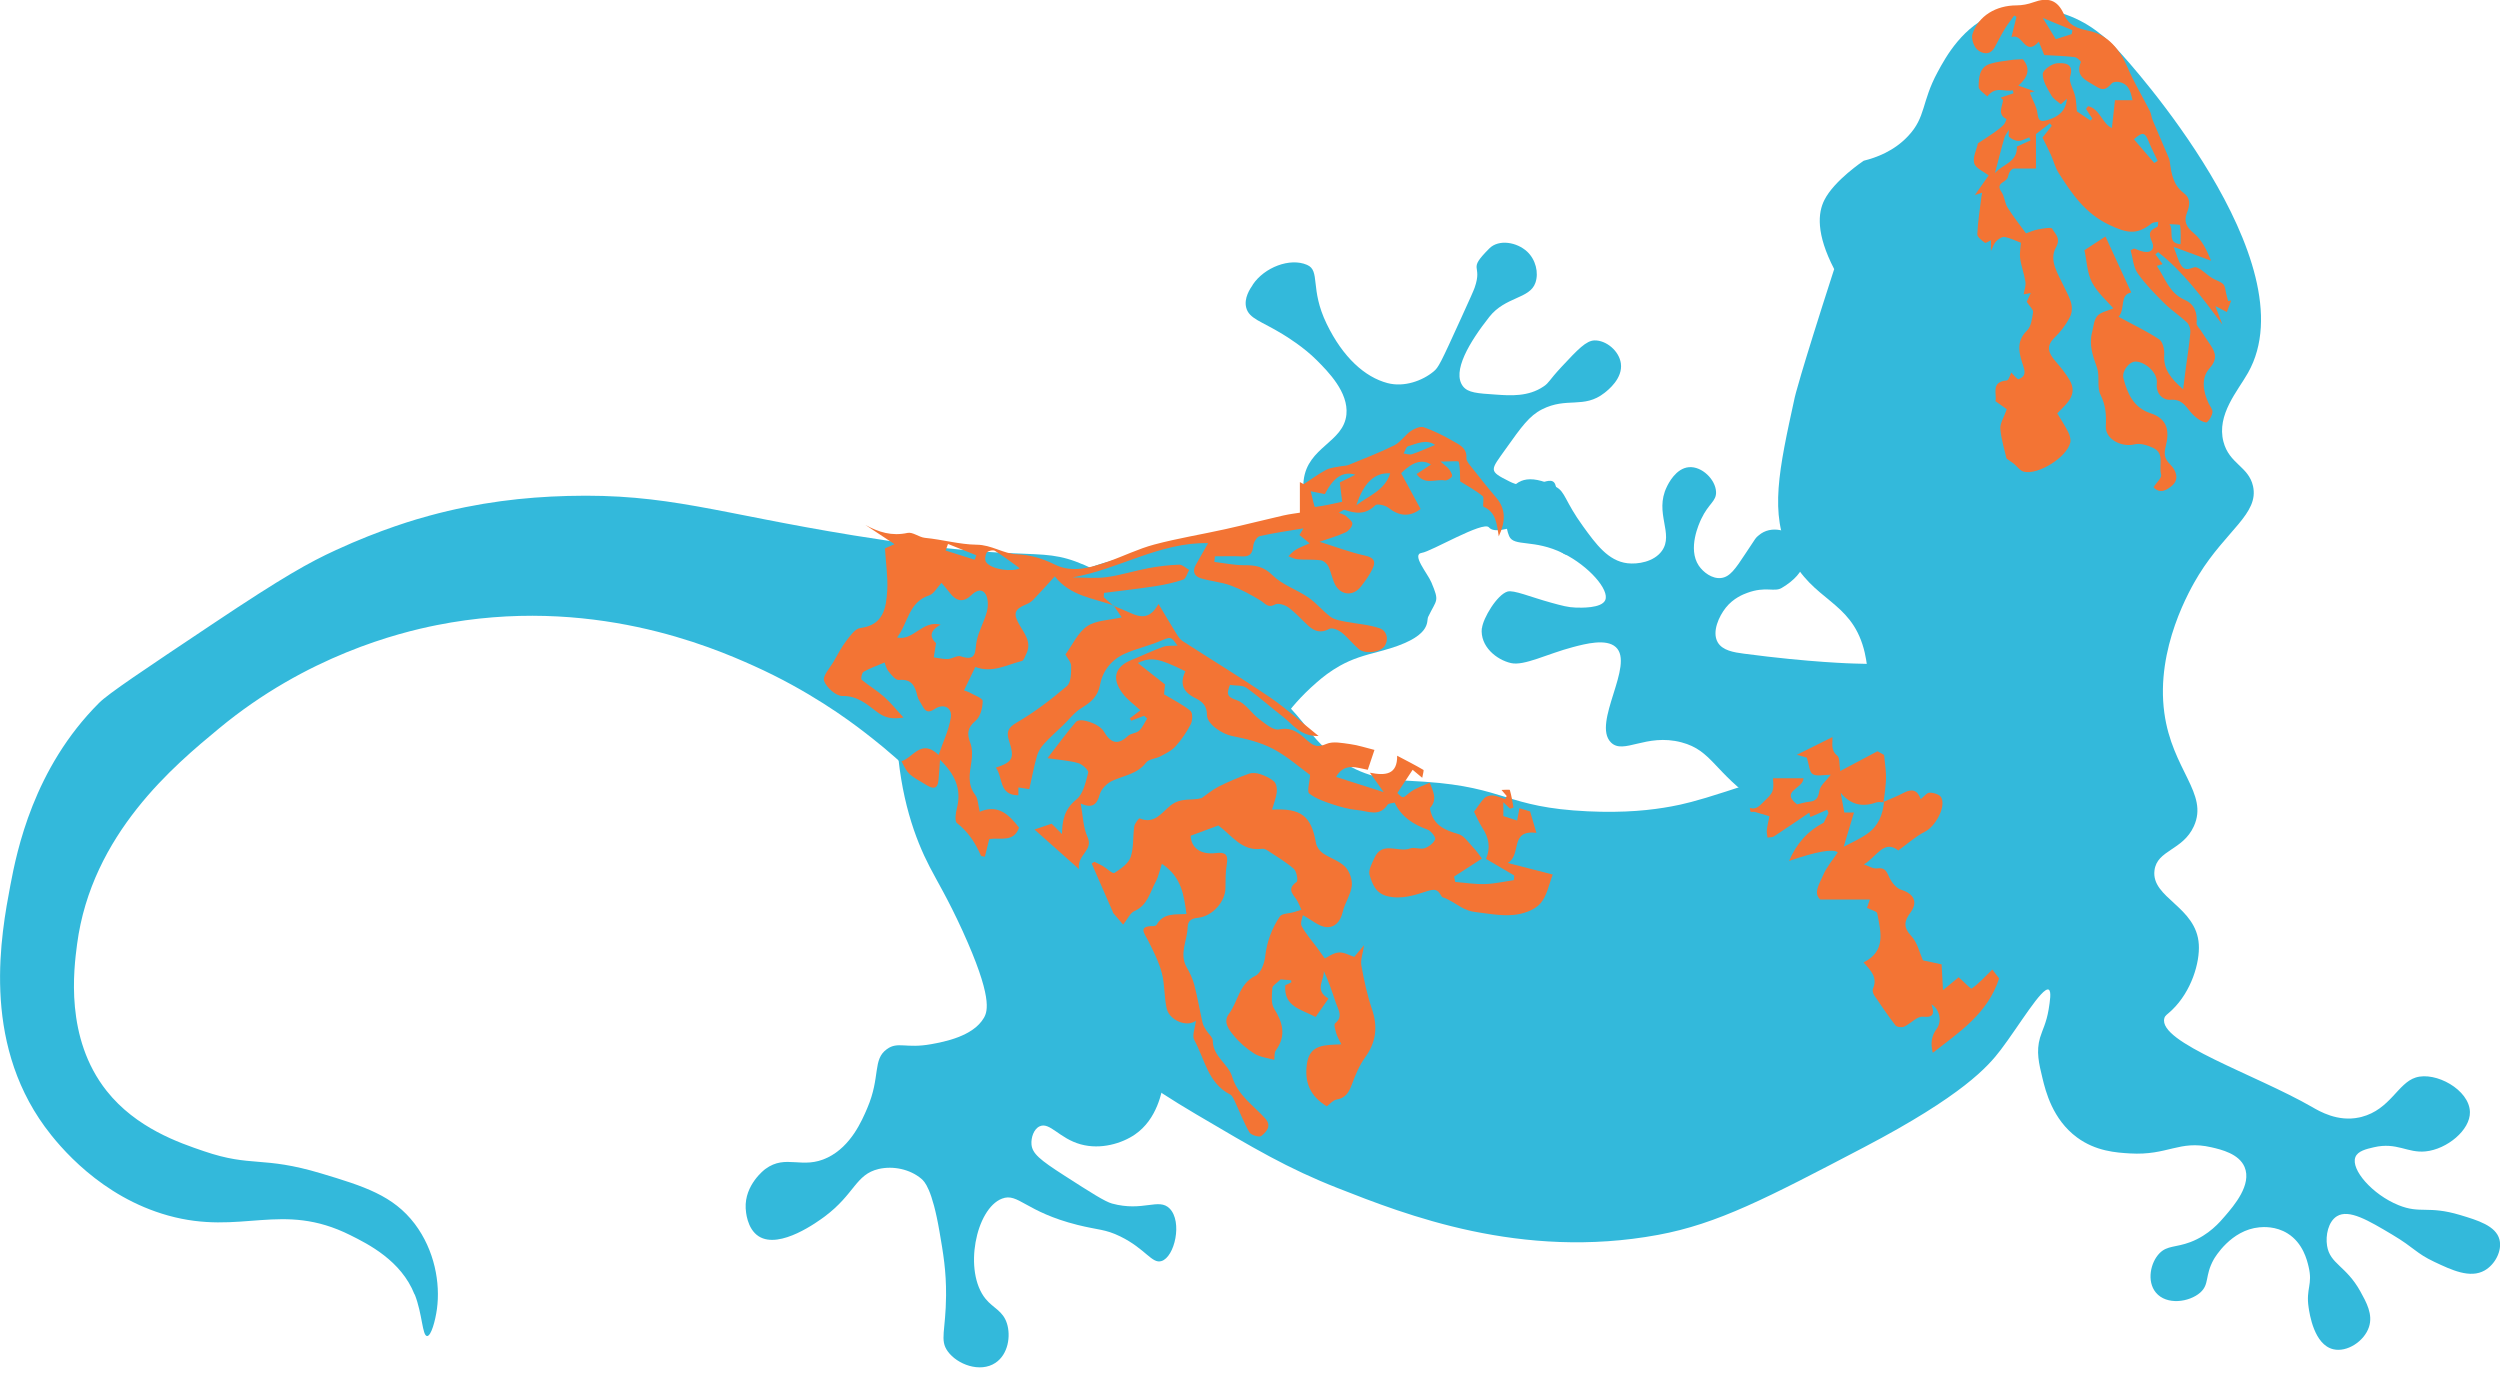 <?xml version="1.0" encoding="UTF-8"?>
<svg id="Layer_2" data-name="Layer 2" xmlns="http://www.w3.org/2000/svg" viewBox="0 0 284.2 157.13">
  <defs>
    <style>
      .cls-1 {
        fill: #f37434;
      }

      .cls-1, .cls-2 {
        stroke-width: 0px;
      }

      .cls-2 {
        fill: #33b9db;
      }
    </style>
  </defs>
  <g id="Layer_2-2" data-name="Layer 2">
    <path class="cls-2" d="M47.12,147.14c-1.51-3.84-5.28-5.72-7.28-6.72-7.86-3.93-12.37.09-20.73-2.24-7.64-2.13-12.37-7.84-14.01-10.09-7.23-9.91-4.96-21.93-3.92-27.46.74-3.9,2.63-13.29,10.09-20.73,1.06-1.06,5-3.69,12.89-8.96,8.12-5.43,11.01-7.02,14.01-8.4,5.13-2.37,9.27-3.55,10.65-3.92,5.58-1.52,10.77-2.11,15.69-2.24,11.4-.31,16.94,1.95,32.5,4.48,21.97,3.58,20.8.69,27.46,3.92,5.36,2.6,18.49,10.48,24.09,17.93.55.73,2.14,2.94,5.04,4.48,2.93,1.56,5.35,1.47,8.4,1.68,9.23.63,9.17,2.92,18.49,3.36,4.26.2,7.26-.14,9.53-.56,1.21-.22,2.74-.57,6.16-1.68,8.61-2.8,12.91-4.2,14.57-6.72,2.59-3.94,1.3-8.88,1.12-9.53-1.53-5.53-5.8-5.37-8.4-10.65-2.33-4.72-1.26-9.6.56-17.93,0,0,.47-2.15,4.48-14.57-2.09-4.04-1.84-6.41-1.12-7.84,1.12-2.25,4.48-4.48,4.48-4.48,1.41-.35,3.43-1.08,5.04-2.8,2.05-2.17,1.5-3.84,3.36-7.28.94-1.74,2.87-5.29,6.72-6.72,3.18-1.18,6.14-.34,7.28,0,3.19.95,5.29,2.93,6.72,4.48.86.93,21.67,23.82,14.57,36.42-1.17,2.08-3.6,4.76-2.8,7.84.66,2.54,2.85,2.8,3.36,5.04.71,3.14-3.04,5.03-6.16,10.09-.99,1.61-4.92,8.37-3.92,15.69.88,6.5,5.06,9.15,3.36,12.89-1.26,2.78-4.2,2.69-4.48,5.04-.38,3.14,4.78,4.09,5.04,8.4.13,2.07-.84,5.34-3.05,7.46-.57.55-.78.59-.87.94-.73,2.75,10.34,6.37,16.81,10.09.81.47,2.9,1.71,5.35,1.18.11-.02.2-.05.26-.06,3.26-.85,4.12-3.84,6.16-4.48,2.26-.71,6.1,1.39,6.16,3.92.05,2.06-2.62,4.24-5.04,4.48-2.08.21-3.26-1.08-5.88-.47-.86.2-1.83.42-2.1,1.12-.55,1.4,1.93,4.26,4.9,5.46,2.51,1.02,3.32.02,7,1.12,1.99.6,4.08,1.22,4.48,2.8.32,1.27-.51,2.83-1.68,3.5-1.66.95-3.75-.04-5.74-.98-2.09-.99-2.21-1.56-4.76-3.08-2.72-1.62-4.93-2.94-6.3-2.1-.99.61-1.31,2.19-1.12,3.36.33,2.08,2.16,2.26,3.78,5.18.69,1.25,1.46,2.62.98,4.06-.53,1.61-2.49,2.9-4.06,2.52-2.18-.52-2.69-4.02-2.8-4.76-.32-2.16.49-2.57,0-4.62-.18-.76-.64-2.69-2.38-3.78-1.36-.85-2.79-.74-3.22-.7-3.24.3-5.07,3.45-5.18,3.64-1.05,1.88-.46,2.82-1.54,3.78-1.24,1.09-3.82,1.47-5.04,0-1.07-1.29-.61-3.44.42-4.48.88-.89,1.83-.63,3.5-1.26,2.13-.81,3.37-2.3,3.92-2.94,1.05-1.22,3.09-3.59,2.24-5.6-.64-1.5-2.64-1.98-3.78-2.24-3.66-.85-4.95.96-9.25.7-1.55-.09-3.88-.24-6.02-1.82-2.78-2.05-3.57-5.27-3.92-6.72-.41-1.69-.74-3.04-.28-4.62.27-.9.72-1.66.98-3.22.14-.89.34-2.07,0-2.24-.73-.36-3.42,4.18-5.46,6.86-1.43,1.88-4.31,5.18-15.55,11.07-11.06,5.79-16.6,8.69-23.39,9.95-15.59,2.88-28.74-2.3-36.42-5.32-5.68-2.23-9.55-4.53-16.11-8.4-5.56-3.29-8.75-5.61-11.77-9.1-.8-.93-1.59-1.94-3.64-5.04-6.68-10.1-6.87-12.33-10.65-17.51-4.53-6.22-9.35-10.01-11.63-11.77-1.83-1.42-6.37-4.76-12.61-7.56-4.72-2.12-18.54-8.09-36-4.62-4.37.87-14.79,3.48-24.79,11.77-4.99,4.13-14.46,11.97-16.11,24.51-.37,2.85-1.4,10.66,3.36,16.67,3.36,4.24,8.27,5.91,11.07,6.86,5.44,1.86,6.6.51,13.31,2.52,4.89,1.47,8.2,2.51,10.65,5.74,2.26,3,2.92,6.74,2.52,9.67-.18,1.33-.66,3.09-1.12,3.08-.55-.02-.53-2.51-1.4-4.72Z"/>
    <path class="cls-2" d="M168.47,71.42c.12-1.14,1.71-3.81,2.9-4.17.7-.21,2.59.61,4.95,1.26,1.27.35,1.93.53,2.8.56.58.02,2.94.1,3.36-.84.52-1.16-1.87-3.89-4.76-5.32-3.36-1.67-5.61-.71-6.16-1.96-.81-1.83-1.09-8.9,5.32-5.6,1.07.55,1.01,1.63,3.08,4.48,1.47,2.03,2.86,3.94,5.04,4.2,1.17.14,3.02-.15,3.92-1.4,1.41-1.96-.89-4.3.56-7.28.17-.36,1.03-2.12,2.52-2.24,1.48-.12,3.02,1.41,3.08,2.8.05,1.09-.84,1.3-1.68,3.08-.24.51-1.58,3.38-.28,5.32.51.75,1.51,1.51,2.52,1.4,1.01-.11,1.63-1.02,2.8-2.8,1.32-2,1.1-1.71,1.49-2.05,2.8-2.43,8.66,2.4,2.61,5.98-.84.5-1.82-.22-3.92.56-.44.16-1.56.59-2.43,1.68-.76.95-1.6,2.73-.93,3.92.54.96,1.86,1.16,2.99,1.31,7.62,1.01,12.51,1.12,12.51,1.12,5.22.12,5.54.28,5.79.56,3.23,3.57-1.9,18.14-8.78,18.86-2.36.25-4.47-1.21-7.84-3.55-5.12-3.54-5.27-5.98-8.78-6.91-4.06-1.07-6.6,1.46-8.03,0-2.16-2.2,2.75-8.85.56-10.83-1.09-.99-3.45-.37-4.86,0-2.93.77-5.55,2.16-7.05,1.82-1.66-.38-3.53-1.9-3.32-3.96Z"/>
    <path class="cls-2" d="M142.42,32.37c-.33.48-1.03,1.53-.75,2.61.33,1.26,1.72,1.53,4.11,2.99.51.31,2.44,1.5,3.92,2.99,1.29,1.3,3.61,3.63,3.36,6.16-.32,3.19-4.41,3.67-4.86,7.47-.2,1.69.54,2.24,0,3.36-.79,1.63-3.01,1.85-6.72,2.43,0,0-7.26,1.13-13.82,2.99-3.4.96-5.1,1.46-5.42,2.24-2.19,5.48,16.19,21.58,21.67,18.3,1.42-.85,1.99-3.05,5.79-6.35.7-.61,1.51-1.25,2.61-1.87,1.49-.83,2.7-1.16,4.67-1.68,5.96-1.57,5.13-3.38,5.37-3.88.98-2.04,1.31-1.68.37-3.92-.43-1.03-2.31-3.19-1.09-3.36,1.07-.15,6.99-3.66,7.63-2.9,1.1,1.32,6.09-1.9,5.74,0-.47,2.56,1.58,1.76,2.1,2.38.62.74,1.15,1.15,2.05.07.66-.79-.04-1.5-.36-3.58-.36-2.27-1.44-1.32-1.91-3.5-.4-1.82-2.43.84-5.23-.56-2.51-1.25-2.23-1.25-.47-3.74,1.78-2.5,2.67-3.75,4.11-4.48,2.85-1.45,4.75-.03,7.1-1.87.41-.32,2.11-1.65,1.87-3.36-.2-1.43-1.68-2.64-2.99-2.61-.95.02-1.89,1.01-3.74,2.99-1.55,1.67-1.38,1.78-2.05,2.24-1.73,1.18-3.75,1.05-5.42.93-2.12-.14-3.17-.21-3.74-.93-1.31-1.68.75-5.07,2.98-7.9,1.82-2.32,4.6-2.04,5.24-3.87.41-1.16.03-2.65-.93-3.55-1.17-1.09-3.23-1.44-4.3-.37-2.61,2.61-.7,1.69-1.68,4.48-.11.32-.57,1.34-1.49,3.36-2.43,5.34-2.61,5.69-3.18,6.16-1.25,1.04-3.34,1.81-5.23,1.31-2.58-.68-5.07-2.93-6.91-6.72-1.95-4.01-.68-6.05-2.24-6.72-1.94-.84-4.84.28-6.16,2.24Z"/>
    <path class="cls-2" d="M101.94,83.78c.35,6.87,2.12,11.63,3.74,14.75.88,1.71,2.05,3.59,3.74,7.28,3.42,7.51,2.87,9.14,2.43,9.9-1.23,2.12-4.56,2.73-5.98,2.99-2.89.53-3.78-.34-5.04.56-1.67,1.19-.7,3.13-2.24,6.72-.62,1.45-1.85,4.31-4.48,5.6-2.91,1.43-4.73-.43-7.1,1.31-.1.07-2.38,1.8-2.24,4.48.02.29.12,2.31,1.49,3.18,2.41,1.52,6.8-1.75,7.47-2.24,3.45-2.57,3.52-4.8,6.16-5.42,1.64-.38,3.57.02,4.86,1.12.35.3,1.22,1.15,2.05,5.98.43,2.5.77,4.46.75,7.28-.03,4.03-.75,5.05.19,6.35,1.07,1.49,3.68,2.47,5.42,1.31,1.46-.97,1.76-3.06,1.31-4.48-.46-1.45-1.55-1.72-2.43-2.8-2.54-3.12-1.11-10.25,1.87-11.39,1.84-.71,2.64,1.5,8.59,2.99,2.4.6,3.12.46,4.86,1.31,2.87,1.41,3.59,3.13,4.67,2.8,1.51-.45,2.42-4.48.93-5.98-1.24-1.24-3.01.4-6.54-.56-.8-.22-2.34-1.2-5.42-3.18-2.82-1.81-3.65-2.51-3.74-3.55-.06-.75.25-1.74.93-2.05,1.15-.53,2.23,1.38,4.67,2.05,2.28.63,4.69-.11,6.16-1.12,2.52-1.73,3.08-4.81,3.36-6.35,1.79-9.81-11.13-32.09-12.14-33.81"/>
  </g>
  <g id="Layer_1-2" data-name="Layer 1">
    <g id="cmGYY0">
      <g>
        <path class="cls-1" d="M224.78,16.34c.66-.43,1.32-.86,1.97-1.31.36-.25.7-.52,1.01-.83.17-.17.24-.43.35-.66-1.06-.52-.52-1.34-.41-2.09.02-.12-.21-.27-.27-.35.47-.16.97-.33,1.47-.5l-.1-.35c-.86.27-1.93-.56-2.88.72-.29-.31-1-.72-.99-1.11.02-.99.05-2.18,1.26-2.59.76-.25,1.58-.32,2.38-.44.44-.07.89-.07,1.38-.1.83.95.73,1.95-.51,3,.72.26,1.26.45,1.84.65-.27.08-.55.17-.54.16.33.85.79,1.58.88,2.35.1.92.41.98,1.17.75,1.18-.36,2.05-.98,2.18-2.42-.25.23-.49.45-.69.63-.35-.31-.84-.58-1.08-1-.44-.77-1-1.63-.98-2.44,0-.45,1.06-1.2,1.67-1.22.54-.02,1.95-.14,1.45,1.48-.2.64.4,1.51.57,2.29.12.52.12,1.06.19,1.7.43.29.98.67,1.53,1.04.08-.07.15-.13.23-.2-.24-.37-.48-.74-.72-1.12l.23-.31c1.34.28,1.64,2.05,2.71,2.48.11-1.04.23-2.07.35-3.16h1.99c-.21-1.06-.48-1.92-1.62-2.08-.24-.03-.6.01-.74.17-.69.78-1.03.83-1.88.29-1-.64-2.31-1.05-1.63-2.71.04-.09-.44-.54-.71-.57-1.12-.13-2.25-.16-3.45-.23-.15-.38-.36-.89-.62-1.52-1.6,1.79-1.81-1.05-3.11-.52.24-.97.4-1.64.57-2.3-.08-.05-.16-.11-.25-.16-.36.51-.76,1-1.08,1.53-.4.66-.75,1.36-1.12,2.04-.52.99-1.4.83-1.99.32-.41-.36-.73-1.28-.56-1.78.69-2.08,2.67-3.25,5.01-3.26.64,0,1.31-.13,1.91-.35,1.65-.6,2.74-.29,3.46,1.33.6,1.34,1.5,1.63,2.89,1.92,2.12.45,3.5,2.13,4.38,4.2.72,1.68,1.68,3.26,2.51,4.9.17.33.18.72.33,1.06.55,1.32,1.13,2.63,1.68,3.94.1.24.23.49.26.75.17,1.36.39,2.68,1.58,3.58.84.63.7,1.4.37,2.25-.37.96-.1,1.6.78,2.32.93.76,1.49,1.96,1.97,3.13-1.29-.48-2.57-.96-4.27-1.58.39.98.54,1.6.86,2.1.36.57.78.49,1.48.23.47-.17,1.35.8,2.06,1.23.41.25.93.37,1.25.69.24.24.24.72.34,1.1.07.27.14.54.21.81.12-.02.23-.04.35-.06-.16.42-.32.84-.49,1.31-.4-.21-.77-.4-1.31-.68.26.7.46,1.23.8,2.11-2.35-3.16-4.48-6.03-7.31-8.24-.1.08-.2.16-.3.25.26.36.53.73.82,1.12-.11.03-.33.09-.67.19.97,1.41,1.4,3.09,3.18,3.87,1.14.5,1.44,1.48,1.35,2.67-.02.26.3.54.47.8.36.54.71,1.09,1.08,1.62.63.94.85,1.65-.11,2.73-.94,1.05-.71,2.61-.07,3.94.16.34.47.7.43,1.02-.05.4-.31.84-.61,1.12-.11.11-.62-.1-.88-.27-.37-.24-.72-.55-1-.89-.61-.73-1.03-1.49-2.31-1.38-.73.06-1.66-.61-1.52-1.89.12-1.14-1.23-2.39-2.37-2.46-.78-.04-1.63,1.11-1.43,1.89.45,1.78,1.2,3.38,3.07,3.98,2.04.65,2.15,2.15,1.74,3.77-.22.89-.15,1.4.52,2.07.63.63,1.09,1.66.17,2.42-.51.42-1.31,1-2.08.15.33-.51.97-1.08.87-1.43-.3-1.01.43-2.4-.88-3.02-.64-.31-1.49-.58-2.13-.42-1.47.37-3.35-.57-3.28-2.05.06-1.29,0-2.38-.6-3.58-.44-.88-.06-2.15-.41-3.11-.48-1.33-.92-2.59-.55-4,.16-.63.2-1.4.59-1.85.4-.45,1.17-.58,1.83-.87-.74-.86-1.82-1.78-2.43-2.95-.56-1.08-.59-2.43-.86-3.66.63-.41,1.39-.91,2.39-1.56.96,2.08,1.96,4.26,2.93,6.37-1.37.24-.64,1.89-1.44,2.76,1.61.88,3.19,1.62,4.62,2.57.41.27.61,1.16.57,1.74-.11,1.62.71,2.68,2.15,3.93.12-.96.2-1.64.29-2.31.18-1.38.41-2.76.53-4.14.03-.37-.12-.89-.38-1.14-.81-.77-1.78-1.39-2.57-2.18-1.09-1.08-2.18-2.18-3.05-3.43-.49-.71-.54-1.73-.79-2.61.14-.06.28-.13.41-.19.25.09.49.2.74.28,1.06.34,1.7-.1,1.26-1.09-.46-1.02-.17-1.29.62-1.65.09-.04.07-.34.11-.59-.3.07-.59.06-.76.2-1.72,1.39-2.9,1.06-4.81.16-2.75-1.3-4.26-3.55-5.76-5.91-.39-.61-.56-1.35-.86-2.02-.27-.61-.59-1.21-.97-1.99.28-.36.67-.85,1.06-1.34-.08-.09-.15-.19-.23-.28-.56.43-1.12.87-1.57,1.22v3.92c-.61,0-1.54-.01-2.46,0-.36,0-.61.41-.75,1-.14.58-1.45.6-.72,1.65.36.51.37,1.25.7,1.78.63,1.01,1.37,1.94,2.1,2.94.4-.14.87-.36,1.36-.45.55-.1,1.52-.28,1.62-.08.31.6,1.02,1.04.42,2.13-.83,1.48.24,2.99.9,4.42.53,1.14,1.34,2.3.63,3.61-.44.81-1.02,1.58-1.69,2.22-1,.97-.68,1.76.07,2.64.59.69,1.19,1.4,1.64,2.18.99,1.72-.36,2.7-1.4,3.79.44.74.9,1.43,1.26,2.16.17.34.3.81.22,1.17-.39,1.65-3.63,3.7-5.28,3.3-.43-.1-.76-.6-1.14-.91-.22-.17-.46-.32-.83-.59-.2-.9-.59-2.11-.7-3.35-.06-.62.39-1.28.73-2.25-.2-.14-.68-.49-1.29-.92.21-.78-.6-2.19,1.3-2.35.22-.02.38-.67.5-.9.25.24.69.82.85.75.52-.23.84-.5.55-1.38-.42-1.31-1-2.81.39-4.14.47-.45.58-1.36.69-2.09.04-.29-.37-.64-.72-1.18.02-.05.21-.45.46-1-.39.07-.62.11-.81.15.07-.48.27-.97.2-1.42-.13-.9-.48-1.77-.6-2.67-.08-.63.06-1.29.09-1.77-.56-.21-1.19-.54-1.86-.66-.29-.05-.73.25-.98.51-.25.26-.36.67-.57,1.08v-1.23c-.23.11-.58.37-.68.3-.35-.26-.88-.65-.87-.97.06-1.41.29-2.81.46-4.21.02-.13.05-.27.09-.52-.29.1-.49.16-.83.28.57-.81,1.07-1.53,1.57-2.24-.56-.44-1.47-.8-1.64-1.38-.2-.66.26-1.52.43-2.29,0,0-.04.04-.04.04ZM226.79,19.68c.86-1.02,2.57-1.22,2.49-3.02.51-.23,1.03-.46,1.55-.7-.05-.12-.09-.23-.14-.35-.41.15-.81.4-1.22.41-.36,0-.77-.2-1.05-.44-.14-.12-.04-.53-.05-.81-.17.29-.42.57-.51.89-.37,1.26-.68,2.54-1.07,4.01ZM244.9,18.52c.13-.08.26-.15.39-.23-.32-.69-.69-1.36-.97-2.07-.48-1.21-.72-1.28-1.74-.39.39.45.78.91,1.17,1.36.38.44.76.88,1.14,1.33ZM235.51,3.88c.03-.15.05-.3.08-.45-1.02-.42-2.03-.84-3.37-1.39.63,1.03,1.04,1.69,1.48,2.41.6-.19,1.21-.38,1.81-.57ZM246.63,25.49c.56.75-.34,2.15,1.26,2.27,0-.76.05-1.47-.06-2.16-.02-.1-.78-.08-1.2-.12Z"/>
        <path class="cls-1" d="M126.58,68.82c-2.32-.83-4.92-1.06-6.67-3.3-.89.97-1.65,1.83-2.44,2.65-.22.23-.51.41-.8.53-1.38.56-1.53,1.06-.74,2.4.59,1,1.37,1.97.73,3.24-.14.29-.28.75-.49.8-1.71.42-3.37,1.42-5.3.68-.41.85-.83,1.71-1.28,2.66.29.11.47.15.62.24.54.31,1.51.65,1.5.97,0,.77-.26,1.79-.8,2.24-.96.8-1,1.49-.6,2.55.24.63.22,1.42.12,2.11-.19,1.31-.49,2.56.43,3.77.33.44.32,1.14.52,1.92,2.08-.89,3.32.32,4.46,1.8-.58,1.71-2.11,1.12-3.38,1.3-.17.67-.33,1.33-.5,2.01-.21-.05-.42-.04-.45-.12-.62-1.44-1.44-2.7-2.72-3.7-.29-.22-.15-1.16,0-1.73.53-2.15-.22-3.81-1.93-5.47-.07.95-.1,1.67-.18,2.38-.1.84-.48,1-1.25.56-2.18-1.28-2.19-1.26-2.95-2.77,1.35-.43,2.24-2.61,4.22-.72.52-1.52,1.18-2.86,1.39-4.26.17-1.13-.83-1.63-1.82-.97-.75.51-1.08.29-1.42-.36-.2-.37-.48-.73-.57-1.13-.26-1.15-.67-1.94-2.1-1.8-.37.03-.86-.59-1.18-.99-.26-.33-.36-.8-.44-1-.92.39-1.69.66-2.39,1.06-.2.11-.33.81-.22.9.81.68,1.74,1.22,2.53,1.92.75.66,1.38,1.45,2.23,2.38-1.36.21-2.13.04-3.08-.69-1.07-.82-2.19-1.8-3.86-1.76-.72.02-1.82-.96-2.09-1.72-.19-.56.69-1.5,1.12-2.25.45-.79.87-1.6,1.42-2.32.44-.57,1-1.37,1.58-1.44,2.64-.33,2.94-2.28,3.06-4.25.09-1.55-.16-3.11-.26-4.8.13-.06.45-.2,1.09-.48-1.23-.81-2.27-1.5-3.32-2.19,1.51.83,3.01,1.3,4.8.91.58-.13,1.3.49,1.97.56,1.98.19,3.97.76,5.86.78,1.75.01,3.03,1.03,4.61,1.09,1.53.06,2.91.48,4.31,1.17,1.97.98,4.05.36,6.02-.33,1.77-.62,3.47-1.47,5.28-1.95,2.66-.71,5.4-1.15,8.09-1.75,2.2-.49,4.38-1.05,6.57-1.55.74-.17,1.49-.25,1.89-.32v-3.48c.15.08.3.16.44.24.84-.55,1.66-1.16,2.55-1.63.48-.25,1.07-.29,1.62-.4.3-.06.63-.04.91-.15,1.75-.72,3.53-1.4,5.22-2.24.71-.36,1.2-1.15,1.87-1.62.41-.28,1.08-.57,1.48-.43,1.14.4,2.25.95,3.3,1.56.73.42,1.62.78,1.54,1.94-.02.31.3.68.52.96.94,1.19,1.88,2.38,2.86,3.53,1.13,1.32,1.08,2.73.3,4.41-.23-1.4-.3-2.74-1.72-3.36-.17-.08.11-1.02-.11-1.21-.77-.64-1.67-1.12-2.56-1.68-.02-.57.02-1.42-.16-2.23-.03-.12-1.07-.02-2.07-.02.56.49.82.66.99.9.17.23.4.64.31.79-.15.24-.58.5-.83.45-1.02-.19-2.25.6-3.2-.72.59-.39,1.12-.74,1.64-1.08q-1.44-.97-3.39.98c.73,1.34,1.47,2.7,2.21,4.07-1.22.93-2.42.84-3.66-.14-.37-.29-1.28-.49-1.49-.28-1.08,1.08-2.23.96-3.49.52-.11-.04-.31.15-.65.32.39.18.65.23.81.38.29.27.76.62.73.89-.04.36-.43.81-.78.97-.86.4-1.78.66-2.95,1.07,1.89.59,3.5,1.21,5.17,1.57,1.11.24,1.23.75.82,1.56-.35.7-.82,1.36-1.31,1.98-.8,1.03-2.12,1.02-2.82-.08-.41-.66-.51-1.51-.86-2.23-.15-.31-.54-.66-.86-.7-.87-.11-1.77-.04-2.65-.11-.35-.03-.69-.23-1.04-.35.29-.26.55-.57.88-.76.42-.25.9-.42,1.54-.71-.51-.41-.85-.69-1.16-.94.16-.26.3-.5.46-.76-1.73.29-3.36.52-4.96.88-.32.07-.7.67-.74,1.06-.09.81-.3,1.29-1.23,1.25-1.04-.05-2.09-.01-3.14-.01-.02.21-.04.43-.06.64,1.13.13,2.26.38,3.39.37,1.25-.01,2.21.14,3.22,1.14,1.1,1.09,2.74,1.62,4.06,2.52.92.63,1.65,1.55,2.55,2.22.44.32,1.07.42,1.63.53,1.32.26,2.69.33,3.94.76.78.27,1.09,1.21.56,2.02-.49.75-2.24.93-2.93.35-.69-.59-1.26-1.34-1.97-1.9-.36-.28-1.07-.57-1.38-.4-.97.53-1.7.28-2.42-.38-.74-.68-1.41-1.45-2.21-2.04-.4-.3-1.18-.55-1.53-.36-.83.46-1.12-.11-1.66-.44-1.08-.66-2.21-1.28-3.39-1.71-1.08-.4-2.28-.48-3.4-.82-.74-.23-1-.8-.56-1.55.46-.8.91-1.6,1.39-2.45-5.52-.11-10.18,2.99-15.43,3.9,1.3,0,2.62.14,3.89-.03,1.61-.22,3.18-.73,4.79-1.03,1.14-.21,2.3-.35,3.46-.39.37-.01.76.39,1.14.6-.23.38-.37.99-.69,1.1-1.03.35-2.12.59-3.2.75-1.93.3-3.87.51-5.8.76-.01.16-.02.32-.03.49.36.32.73.65,1.09.97,0,0,.03-.03.03-.03ZM106.41,73.13c-.1.64-.18,1.12-.26,1.6.53.07,1.06.21,1.59.19.5-.02,1.07-.45,1.48-.31,1.9.65,1.58-.66,1.81-1.76.24-1.15.88-2.22,1.17-3.36.15-.61.15-1.45-.16-1.95-.39-.64-1.02-.46-1.62.12-.91.87-1.7.71-2.45-.27-.3-.4-.64-.77-.94-1.13-.52.55-.87,1.25-1.39,1.42-2.36.75-2.41,3.17-3.66,4.79,1.85.43,2.85-2,4.95-1.46q-1.75.96-.51,2.12ZM149,55.85c.21.78.4,1.79.49,1.78,1.06-.12,2.1-.38,3.09-.59-.12-.97-.2-1.64-.27-2.2.6-.3,1.07-.52,1.77-.87q-2.04-.67-3.46,2.2c-.37-.07-.76-.15-1.6-.32ZM154.19,57.44c1.36-1.08,3.22-1.65,3.85-3.63q-2.63-.19-3.85,3.63ZM115.93,64.6c-.88-.63-1.82-1.35-2.82-1.98-.21-.13-.8,0-.93.19-.18.27-.25.84-.09,1.08.6.87,3,1.16,3.83.71ZM163.15,50.59c-1-.72-2.06-.16-3.07.14-.23.07-.35.54-.52.82.33.04.69.18.97.08.84-.28,1.65-.65,2.62-1.05ZM107.77,61.83c-.09.25-.18.51-.27.76,1.1.35,2.21.69,3.31,1.04.06-.17.11-.34.17-.51-1.07-.43-2.14-.86-3.2-1.28Z"/>
        <path class="cls-1" d="M126.54,68.85c.43.18.86.36,1.29.54,1.3.53,2.64,1.48,3.87-.73.78,1.3,1.39,2.35,2.04,3.39.19.31.41.64.7.83,3.3,2.13,6.66,4.17,9.9,6.37,1.85,1.26,3.52,2.78,5.56,4.42-2.1.05-2.91-1.31-4-2.15-1.42-1.09-2.75-2.3-4.21-3.33-.45-.32-1.19-.22-1.87-.33-.34.9-.46,1.34.75,1.73.99.31,1.68,1.49,2.59,2.17.68.51,1.6,1.3,2.24,1.16,1.54-.32,2.39.52,3.3,1.33.68.6,1.16.72,2.08.32.76-.33,1.81-.1,2.71.02.9.12,1.78.42,2.76.66-.26.79-.49,1.47-.76,2.26-1.24-.22-2.64-.87-3.61.81,1.74.56,3.49,1.11,5.42,1.73-.49-.69-.91-1.28-1.57-2.21,1.75.35,3.13.25,3.1-1.93,1.14.6,2.08,1.08,2.98,1.61.08.05-.06.48-.13.9-.44-.37-.75-.63-1.09-.91-.59.89-1.15,1.74-1.74,2.64.68.68.61.59,1.38-.03.66-.52,1.52-.78,2.3-1.15.35.94.92,1.87.07,2.84-.06.06-.06.17-.04.11.35,1.91,1.68,2.45,3.24,2.9.66.19,1.15.98,1.68,1.53.37.38.67.83.99,1.25-1.06.68-2.12,1.36-3.17,2.05.04.2.09.41.13.61,1.13.09,2.26.28,3.38.24,1.1-.03,2.2-.29,3.3-.45,0-.18.01-.35.02-.53-1.07-.63-2.13-1.25-3.2-1.88.53-1.24.34-2.37-.39-3.49-.42-.65-.72-1.38-.97-1.87.46-.62.77-1.15,1.2-1.57.22-.21.66-.32.98-.28.46.05.91.27,1.36.41l.17-.35c-.16-.19-.33-.38-.59-.69.39,0,.92-.07.95.01.19.65.29,1.32.42,1.99-.13.05-.26.09-.39.14-.23-.22-.45-.43-.77-.74v1.57c.48.16,1.01.33,1.57.51.09-.49.17-.92.26-1.4.47.14.85.25,1.24.37,0,0-.04-.04-.04-.04.24.83.49,1.65.73,2.47-3.12-.39-1.63,2.54-3.27,3.42,1.99.51,3.59.92,5.13,1.32-.43,1.07-.65,2.45-1.44,3.32-.68.75-1.98,1.18-3.04,1.27-1.45.13-2.93-.16-4.4-.34-.51-.06-1.03-.26-1.48-.51-.73-.41-1.4-.92-2.22-1.18-.41-.59-.49-1.07-1.68-.68-1.39.45-2.91.98-4.54.58-1.38-.34-1.72-1.43-2.03-2.43-.16-.53.28-1.3.55-1.91.89-2,2.74-.57,4.07-1.09.47-.18,1.14.14,1.63-.02.48-.16,1.02-.57,1.21-1.01.09-.22-.46-.96-.85-1.1-1.61-.59-2.97-1.42-3.76-3.08-.3.08-.69.08-.8.24-.93,1.44-2.26.71-3.43.61-.95-.09-1.9-.35-2.81-.65-.93-.31-1.91-.64-2.66-1.23-.29-.23.03-1.21.09-2.11-1.19-.86-2.6-2.13-4.23-2.98-1.42-.74-3.05-1.14-4.64-1.45-1.1-.21-2.85-1.34-2.85-2.38,0-1.02-.48-1.51-1.31-1.92-1.47-.73-1.79-1.68-1.15-3.06-2.96-1.47-3.89-1.67-5.4-.94,1.11.87,2.08,1.64,3.09,2.44-.04.43-.1.94-.11,1.12,1.1.66,2.13,1.17,3,1.88.27.22.25,1.1.04,1.51-.46.9-1.05,1.76-1.72,2.51-.44.5-1.11.82-1.71,1.14-.53.29-1.34.31-1.65.72-1,1.32-2.53,1.46-3.86,2.08-.6.28-1.24.93-1.41,1.53-.32,1.14-.78,1.65-2.17,1.05.27,1.42.28,2.72.78,3.8.71,1.55-1.21,1.98-.97,3.65-1.9-1.69-3.52-3.13-5.06-4.5.37-.12,1.02-.34,1.95-.66.32.32.77.77,1.18,1.18.02-1.44.22-2.81,1.64-3.94.78-.62,1.05-1.97,1.34-3.05.07-.25-.65-.93-1.11-1.07-.99-.29-2.04-.35-3.52-.57,1.21-1.56,2.17-2.9,3.24-4.13.45-.52,2.63.19,3.16,1.09.77,1.31,1.56,1.63,2.75.51.32-.3.94-.29,1.26-.59.4-.37.62-.92.92-1.39-.12-.1-.23-.21-.35-.31l-1.45.56c-.06-.09-.12-.17-.18-.26.37-.29.75-.57,1.21-.92-.69-.64-1.47-1.19-2.02-1.92-1.3-1.72-.87-3.07,1.09-3.84,1.19-.47,2.33-1.04,3.53-1.46.5-.18,1.09-.1,1.62-.13-.78-1.1-.75-1.03-2.06-.49-1.28.53-2.65.84-3.92,1.4-1.51.66-2.53,1.95-2.82,3.51-.26,1.4-1.07,2.03-2.15,2.69-.78.48-1.37,1.28-2.05,1.93-.74.71-1.51,1.39-2.19,2.14-.35.38-.65.87-.79,1.36-.35,1.23-.58,2.5-.87,3.77-.58-.09-.88-.13-1.24-.19v.89c-2.27,0-1.73-2.07-2.56-3.14,1.92-.64,2.14-1.08,1.51-3.02-.32-.98-.2-1.49.85-2.1,2.03-1.18,3.93-2.63,5.72-4.16.47-.4.48-1.49.48-2.26,0-.45-.43-.91-.65-1.33.82-1.12,1.42-2.5,2.47-3.21,1-.68,2.48-.67,3.93-1.01-.29-.43-.6-.9-.92-1.36,0,0-.04.03-.04.03Z"/>
        <path class="cls-1" d="M126.53,103.72l-2.43-5.56c.11-.06.21-.13.32-.19.32.16.65.31.96.49.45.27,1.11.9,1.3.78.72-.46,1.58-1.05,1.84-1.78.38-1.08.25-2.34.42-3.5.05-.35.54-.96.61-.93,1.68.73,2.53-.68,3.5-1.45,1.22-.98,2.49-.52,3.56-.86.64-.44,1.24-.96,1.92-1.3,1.11-.56,2.27-1.04,3.44-1.46.39-.14.91-.09,1.31.05.56.19,1.15.46,1.57.85.26.25.34.82.29,1.22-.08.63-.33,1.24-.54,1.96,3.35-.19,4.47.75,5,3.8.07.42.41.89.76,1.14.82.57,1.87.87,2.55,1.55.5.5.84,1.47.76,2.17-.12,1.03-.81,1.97-1.04,3-.25,1.1-.94,1.79-1.89,1.69-.82-.08-1.58-.78-2.63-1.35-.04.25-.33.87-.14,1.24.47.88,1.16,1.65,1.76,2.46.28.38.54.77.87,1.22.33-.15.94-.63,1.59-.68.6-.05,1.25.34,1.76.5.37-.44.68-.82,1.12-1.34-.14.97-.43,1.68-.31,2.32.3,1.67.66,3.35,1.2,4.95.69,2.01.48,3.76-.77,5.49-.66.91-1.11,1.99-1.5,3.05-.33.9-.7,1.58-1.76,1.75-.4.07-.74.5-1.1.77-1.88-1.15-2.56-2.7-2.26-4.83.31-2.26,2.07-2.13,3.91-2.22-.25-.53-.46-.87-.57-1.24-.11-.38-.3-1-.14-1.14.96-.78.35-1.55.09-2.33-.41-1.23-.82-2.46-1.38-3.65.15.99-1.17,2.15.54,3.16-.48.68-1.01,1.44-1.46,2.09-1.61-.87-3.65-1.15-3.45-3.6.11-.06.4-.2.69-.34,0-.08-.01-.15-.02-.23-.51-.04-1.02-.08-1.2-.1-.46.45-.92.69-.94.97-.05.78-.18,1.74.19,2.33,1.01,1.62,1.41,3.11.2,4.78-.19.26-.12.71-.17,1.07h0c-.77-.23-1.63-.31-2.28-.72-.89-.56-1.72-1.29-2.38-2.11-.52-.64-1.18-1.49-.5-2.4,1.05-1.4,1.14-3.42,3.03-4.34.59-.28,1-1.38,1.09-2.15.19-1.69.75-3.21,1.67-4.58.23-.35,1-.33,1.53-.48.31-.09.62-.19.93-.29-.13-.29-.26-.58-.4-.87-.33-.73-1.47-1.39-.14-2.3.17-.12,0-1.19-.32-1.47-.9-.79-1.96-1.41-2.97-2.08-.19-.12-.45-.24-.65-.21-2.31.33-3.41-1.52-4.97-2.65-1,.37-2.06.77-3.15,1.17.06,1.36,1.11,2.18,2.85,1.97,1.11-.14,1.45.17,1.26,1.28-.15.88-.14,1.79-.15,2.68,0,1.53-1.45,3.23-3.15,3.4-.81.08-1.13.4-1.15,1.09-.04,1.51-.99,3-.1,4.55.36.62.68,1.3.86,1.99.37,1.42.61,2.88.94,4.31.07.3.25.58.42.85.24.4.74.78.74,1.17,0,1.8,1.76,2.63,2.2,4.1.65,2.14,2.43,3.26,3.78,4.77.75.85.1,1.52-.47,1.97-.22.18-1.17-.1-1.35-.42-.65-1.13-1.11-2.36-1.67-3.55-.13-.27-.28-.63-.52-.75-2.54-1.29-2.88-4.04-4.08-6.2-.27-.49.1-1.35.19-2.19-1.04.81-3.02-.06-3.32-1.38-.3-1.32-.21-2.73-.55-4.03-.34-1.28-.96-2.5-1.56-3.69-.43-.85-1.19-1.66.6-1.65.13,0,.31-.06.37-.16.78-1.39,2.15-1.12,3.39-1.22-.3-2.07-.51-4.19-2.8-5.7-.25.75-.39,1.46-.71,2.06-.65,1.2-.92,2.66-2.41,3.31-.48.21-.76.89-1.28,1.54-.4-.47-.8-.94-1.2-1.4,0,0,.01.01.01.01Z"/>
        <path class="cls-1" d="M214.22,91.12c.75-.33,1.51-.63,2.23-1.01.89-.46,1.54-.32,1.89.74.39-.3.71-.75,1.03-.74.46,0,1.16.22,1.32.56.55,1.12-.72,3.31-1.85,3.87-1.08.54-2,1.39-3.04,2.14-1.66-1.3-2.5.78-3.91,1.58.49.17,1.02.52,1.48.46.96-.14,1.11.39,1.43,1.07.26.55.79,1.2,1.33,1.36,1.45.45,1.93,1.4,1.05,2.59-.68.92-.86,1.64.08,2.65.72.76.97,1.96,1.34,2.78.74.16,1.4.3,2.12.46.05,1.01.11,1.97.16,2.93.62-.52,1.25-1.04,1.78-1.47.64.56,1.38,1.37,1.48,1.29.82-.58,1.51-1.34,2.35-2.16.21.28.56.73.77,1.01-1.29,3.96-4.45,6.05-7.54,8.45-.28-1.07-.15-1.93.45-2.74.61-.84.35-2.2-.6-2.77.26.91.42,1.55-.98,1.41-.66-.07-1.39.8-2.13,1.13-.26.12-.83.05-.98-.14-.85-1.1-1.63-2.26-2.41-3.41-.14-.21-.24-.57-.15-.77.54-1.23-.19-2.02-1.07-2.98,2.59-1.3,1.96-3.49,1.55-5.59-.05-.24-.67-.36-1.16-.61.01-.03.1-.3.32-.95h-5.62c-.85-.72-.09-1.81.3-2.74.39-.94,1.1-1.75,1.68-2.63q-.82-.64-5.54.98c.87-2.01,2.13-3.42,3.94-4.35.18-.37.37-.73.55-1.1-.05-.12-.11-.24-.16-.37-.64.28-1.28.56-1.9.83.02.08-.03-.11-.13-.5-1.38.93-2.68,1.83-4,2.69-.2.13-.5.1-.75.15-.03-.29-.11-.58-.08-.86.06-.49.18-.97.3-1.57-.55-.16-1.12-.33-1.68-.5-.16,0-.31,0-.47,0-.03-.15-.06-.3-.08-.45.73.23,1.09-.22,1.57-.69,1.07-1.04,1.2-1.15,1.06-2.68h3.47c-.01,1.21-2.7,1.44-.73,2.97.46-.1.93-.26,1.41-.3.8-.08,1-.48,1.13-1.26.1-.6.76-1.1,1.29-1.81-.8,0-1.58.22-2.05-.07-.39-.23-.41-1.07-.67-1.87-.15-.04-.61-.18-1.13-.33,1.43-.71,2.76-1.37,4.08-2.03,0,0-.04-.03-.04-.03.05.75-.24,1.52.55,2.16.31.25.21,1,.34,1.75,1.33-.71,2.74-1.45,4.23-2.25.29.16.69.39.75.42.1.95.2,1.63.22,2.31.02.53-.04,1.07-.09,1.61-.05.49-.13.97-.2,1.46-.28,0-.58-.06-.82.02q-2.44.88-4.04-1.1c.13.73.26,1.46.41,2.25h1.1c-.42,1.39-.79,2.64-1.17,3.89.91-.49,1.9-.91,2.75-1.53,1.2-.86,1.71-2.16,1.84-3.61Z"/>
      </g>
    </g>
  </g>
</svg>
